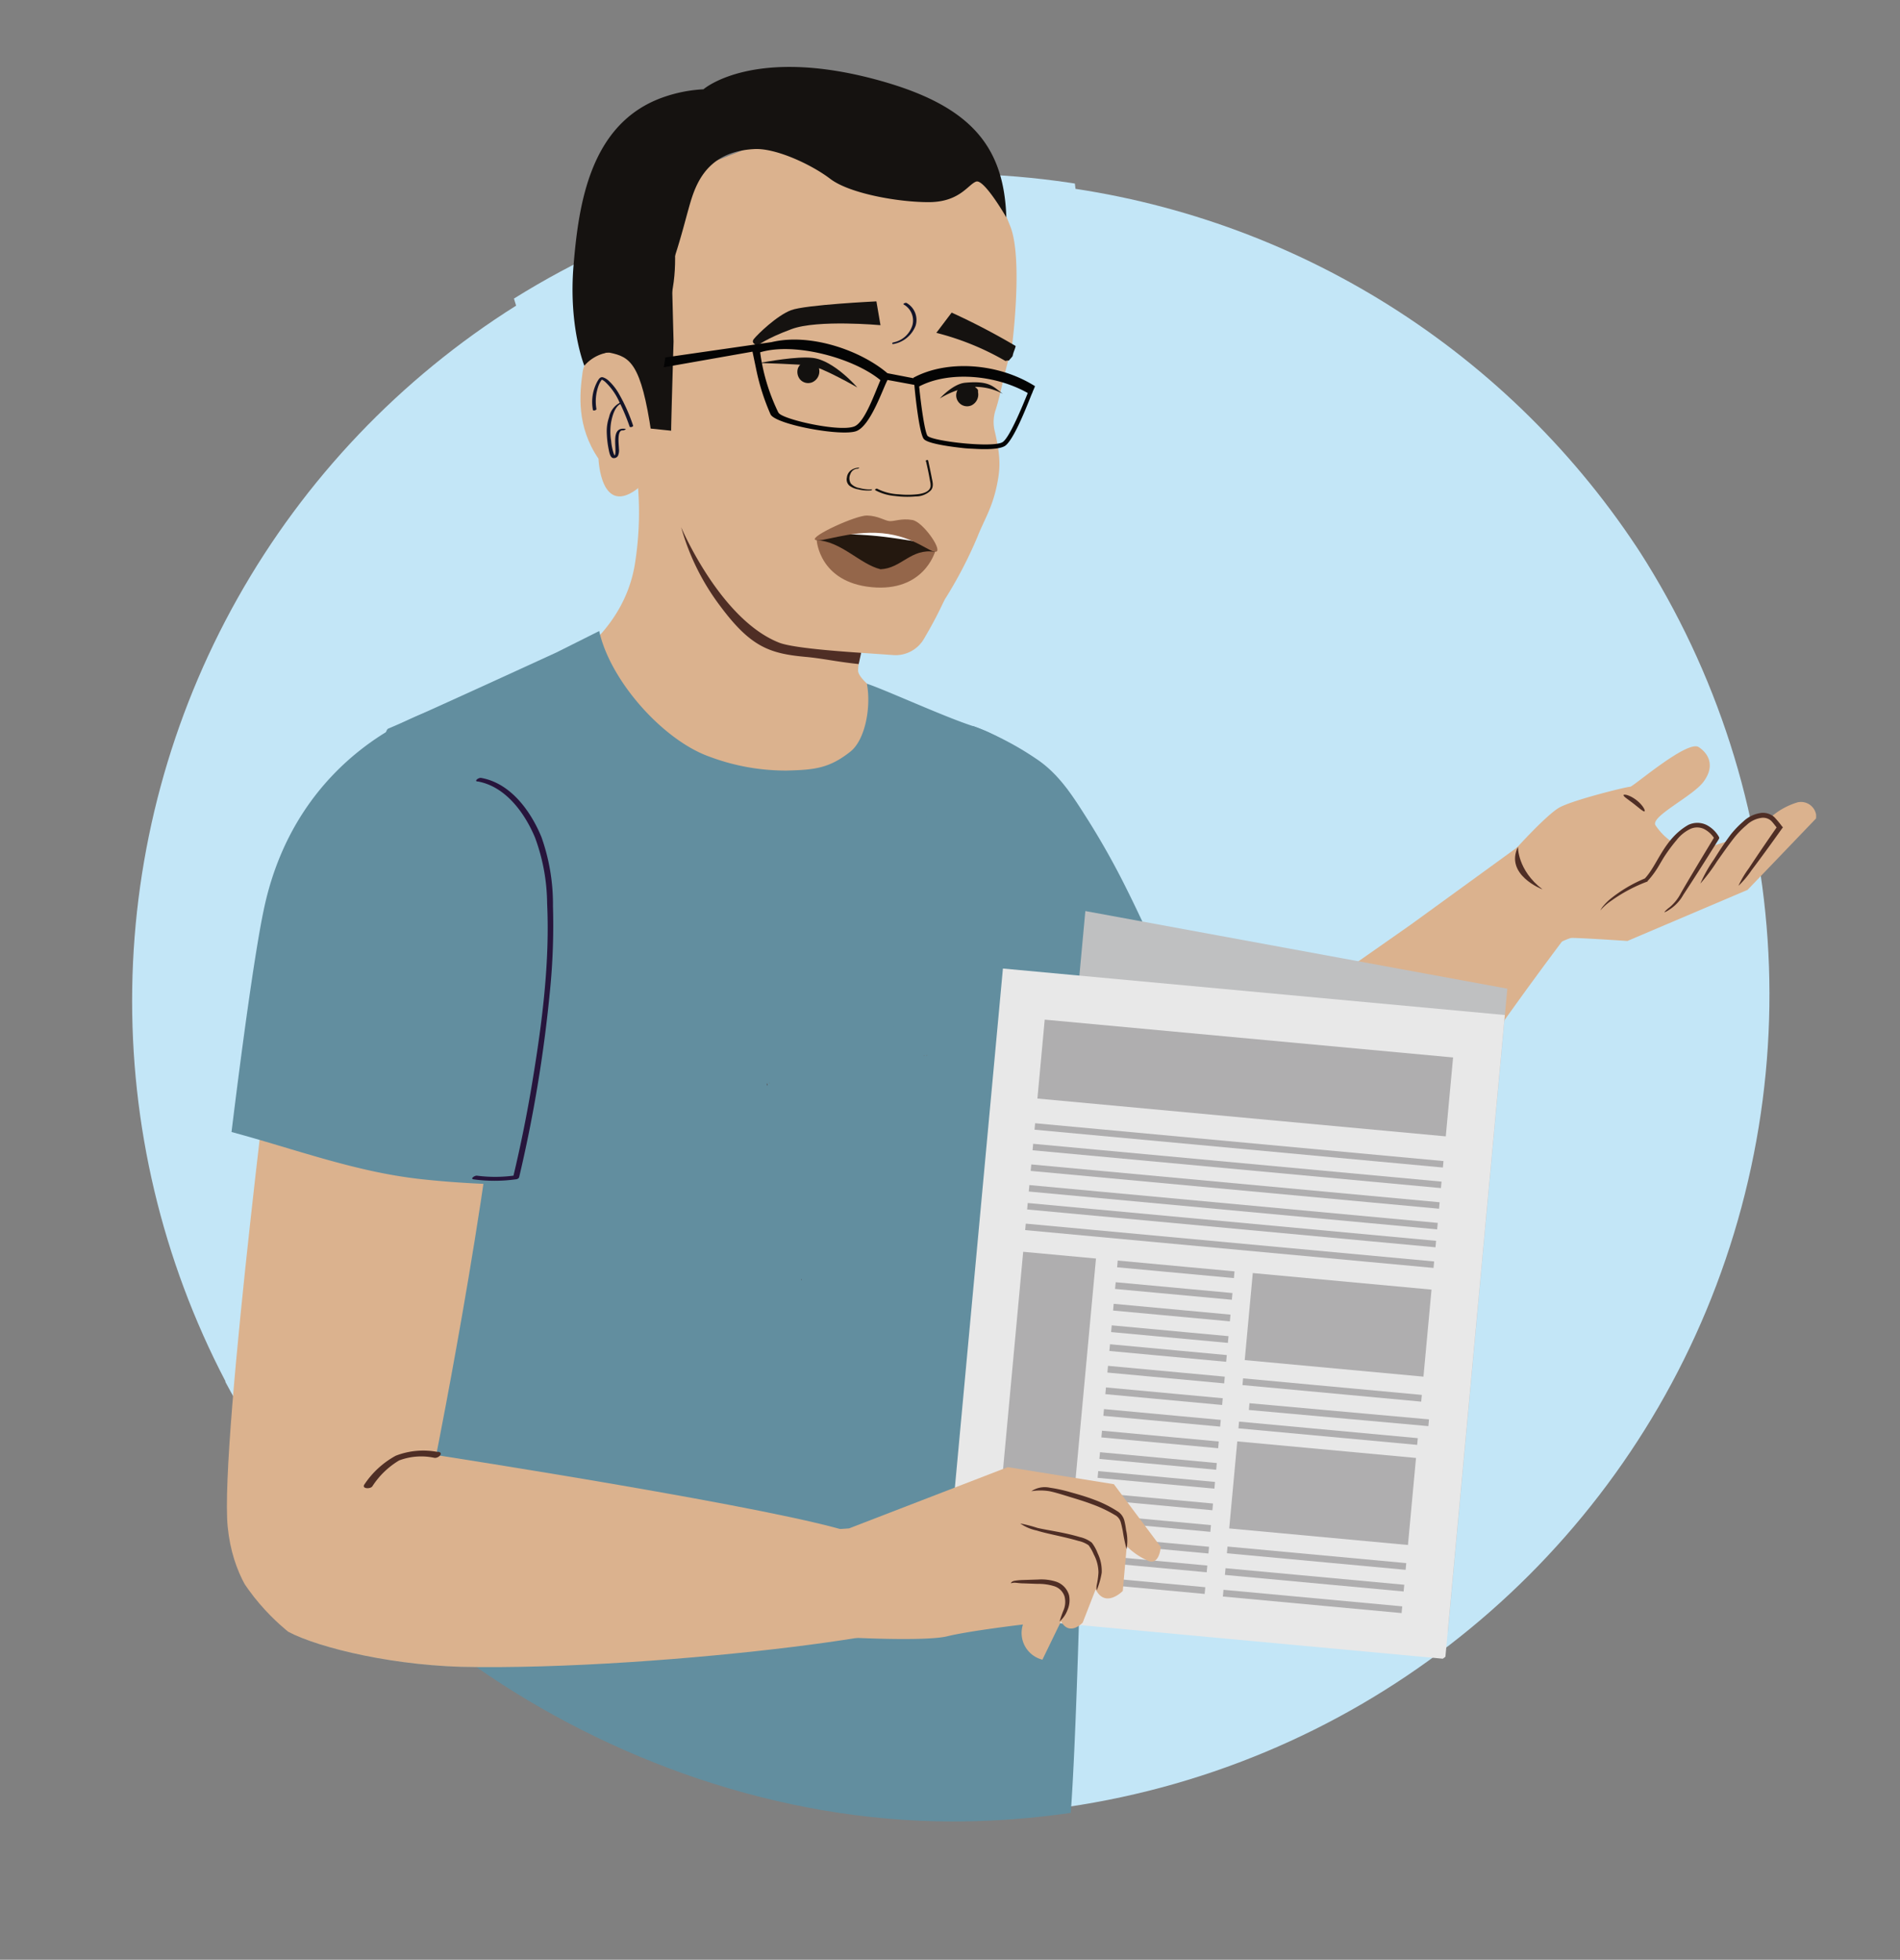 <svg xmlns="http://www.w3.org/2000/svg" xmlns:xlink="http://www.w3.org/1999/xlink" viewBox="0 0 292.89 301.99"><rect x="0" y="0" width="292.89" height="301.99" fill="#808080" stroke="none"/><defs><style>.cls-1{fill:none;}.cls-2{clip-path:url(#clip-path);}.cls-3{fill:#c3e6f7;}.cls-4{fill:#628e9f;}.cls-5{fill:#ddad6f;}.cls-6{fill:#4c3059;}.cls-7{fill:#dbb28e;}.cls-8{fill:#825639;}.cls-9{fill:#151210;}.cls-10{fill:#131429;}.cls-11{fill:#4f2e25;}.cls-12{fill:#13110f;}.cls-13{fill:#040404;}.cls-14{fill:#513835;}.cls-15{fill:#745245;}.cls-16{fill:#374f51;}.cls-17{fill:#bfc0c1;}.cls-18{fill:#afaeaf;}.cls-19{fill:#e8e8e8;}.cls-20{fill:#27153c;}.cls-21{fill:#24180f;}.cls-22{fill:#fff;}.cls-23{fill:#94664a;}</style><clipPath id="clip-path"><path class="cls-1" d="M298.43,132.93a44.31,44.31,0,0,0-43.38-44.29A126.56,126.56,0,0,0,165.79,29.1a44.31,44.31,0,1,0-86.23,18A126.56,126.56,0,0,0,34.75,212.84c-.93,10.62-.79,19.88-.19,23.67,1.34,8.37,9.88,14.94,9.88,14.94,4.68,2.49,16.75,5.44,29,5.44,20.47,14.26,46.56,23.79,73.4,23.79a126.52,126.52,0,0,0,125-107.15A44.3,44.3,0,0,0,298.43,132.93Z"/></clipPath></defs><g id="Layer_18" data-name="Layer 18"><g class="cls-2"><circle class="cls-3" cx="146.28" cy="153.27" r="126.49" transform="translate(-65.54 148.33) rotate(-45)"/><path class="cls-4" d="M148.88,189.59q4.41-.36,8.81-1c.24-.32,1.62,1.89,2.14,1.89,4.92,0,10.51,0,15.17-1.47.08-19.75-1.53-45.83-3.95-55.33-4-15.75-33.93-23.93-35.91-24.73,0,0,5.19,53.17,12.35,75.21A53.7,53.7,0,0,1,148.88,189.59Z"/><rect class="cls-5" x="130.84" y="26.64" width="5.58" height="14.88" rx="2.79" transform="translate(0.23 -0.88) rotate(0.38)"/><path class="cls-6" d="M114.84,119.46a187.34,187.34,0,0,1,4-22.32c1.5-6.15,3.12-12.88,8-17.28.8-.72-1-.83-1.47-.39-4.84,4.35-6.6,10.84-8.12,16.93A187.07,187.07,0,0,0,113,119.65c-.09.8,1.74.49,1.82-.19Z"/><rect class="cls-5" x="114.4" y="43.91" width="5.58" height="14.88" rx="2.79" transform="matrix(0.84, 0.55, -0.55, 0.84, 47.22, -55.76)"/><path class="cls-7" d="M98.22,73.65a50,50,0,0,1-.35,13.26C96.18,97.41,87,102.39,87,102.39l36.85,25,17.43-16.61s-8.85-5.27-9-7.38,4-17.66,4-17.66"/><path class="cls-8" d="M98.29,74.79v.11C98.28,74.85,98.27,74.81,98.29,74.79Z"/><path class="cls-7" d="M122.2,98.73l10.55,1.87,4.77.33a5.06,5.06,0,0,0,4.94-2.54c2.26-3.82,3-5.81,3.34-6.27a66.27,66.27,0,0,0,4.84-9.31c1.12-2.82,2.26-4.44,3-7.88.53-2.52.7-4.31-.32-8.58a5.83,5.83,0,0,1,.18-3.25c.75-2.34,1.19-5.12,2.13-8.26a6.42,6.42,0,0,0,.4-1.72s1.7-13.3-.3-18.27-3.94-10-7.37-11.25S133,24.71,133,24.71l-14.15-3.27-12.68,5L98.76,40.67,98.19,57.9l.1,16.89"/><path class="cls-9" d="M103.34,33.5c-.31-7.71,6.73-10,9.68-11.09,2.5-.92,9.5-2.54,14.42-1.39,2.12.5.73,4.93,1.83,5.83.37.12,4.65,1.47,6.36,1.87a17.73,17.73,0,0,0,6.62.69,7.5,7.5,0,0,1,3.71,0c2.2.51,3.6-4.88,7.71.65l.24-.21c-5.13-8-12.69-8.54-21.62-10.64-.94-.22-1.92-.41-2.9-.56-14.29-2.23-13.84-2.08-24,6.66-5.88,5.08-9.52,10.11-9.72,13.45l0,.75C95.45,43,91.14,52.09,92.21,54.1c.68,1.28,2.72,6.84,4.4,11.56l6.85.71c0-1.31.33-12.41.37-13.74"/><path class="cls-7" d="M98.58,75.06c-6,4.92-6.32-4.37-6.32-4.37-3.41-5-2.92-10-2.45-13.34s4.19-3,4.19-3c3.13.65,4.83,1.61,6.43,12.53"/><path class="cls-9" d="M144.22,26.17c-5.14-.51-18.36-5.17-25.31-6.18-2.87-.42-13.06,6-14.44,7.48-3.17,3.5,2.75,12.61-3.16,24.11-2,3.8-3.68-3.27-6-.86s-3.15,3.38-3.15,3.38c-.59-11.52-.58-11.12,2.85-22.16S111.12,17,117.12,16.55s24.87,3,29.81,5.78"/><path class="cls-10" d="M97.59,65.57a26.63,26.63,0,0,0-2.11-4.76,8.39,8.39,0,0,0-1.63-2.12,2.37,2.37,0,0,0-.91-.55c-.42-.1-.63.27-.82.58a6.58,6.58,0,0,0-.72,4.44c0,.19.57.07.54-.14a7,7,0,0,1,.32-3.57,3.7,3.7,0,0,1,.66-1.13l-.32.11c-.11,0,0,0,0,0s0,0,.14.05a2.29,2.29,0,0,1,.61.42A9.69,9.69,0,0,1,95.5,62a31.38,31.38,0,0,1,1.56,3.74c.07.19.6,0,.53-.14Z"/><path class="cls-10" d="M96.36,66.08c-2.23-.31-1.29,2.72-1.53,3.94a2.43,2.43,0,0,1-.18.39l.23-.06,0,0s-.07-.06-.08-.08-.13-.22-.18-.34a7.93,7.93,0,0,1-.41-2,8.82,8.82,0,0,1,0-2.9c.2-1,.6-2.54,1.67-2.89.3-.1.26-.3-.06-.2a3.24,3.24,0,0,0-1.93,2.34,6.71,6.71,0,0,0-.36,2.13,15.06,15.06,0,0,0,.3,2.85c.08.37.19,1.11.59,1.3a.72.72,0,0,0,.84-.32,2.09,2.09,0,0,0,.15-1.11c0-.55-.36-2.94.62-2.8.14,0,.62-.21.34-.25Z"/><path class="cls-11" d="M132.75,100.6c-5.5-.37-10.86-.87-12.65-1.57C111,95.44,105,81.24,105,81.24a36.37,36.37,0,0,0,6,12.12c4.69,6.31,7.59,7.35,13.16,7.86,2.65.24,4.71.74,8.21,1.11Z"/><path class="cls-9" d="M90.08,56.36s-2.45-6-1.67-15.41S90.92,19,102.2,15a22,22,0,0,1,6.24-1.24s7.77-6.83,27.47-1.26c13.83,3.91,18.87,10.13,19.22,21,0,0-3.42-5.94-4.65-5.52s-2.52,3.16-7.29,3.17S130.94,29.81,128,27.57s-8.4-4.76-11.68-4.6c-8,.39-9.35,6.27-10.31,9.69s-3.91,15.57-7.92,16.92a6.21,6.21,0,0,0-4.43,4.71l-.65.19a6.07,6.07,0,0,0-2.93,1.88Z"/><path class="cls-12" d="M144.88,61.4s2-2.24,3.89-2.42c3.88-.36,4.33.65,5.83,1.71a9,9,0,0,0-5.4-1A13.43,13.43,0,0,0,144.88,61.4Z"/><path class="cls-12" d="M125.85,56a2.37,2.37,0,0,0-2.27,0,1.76,1.76,0,0,0-.58.77,1.83,1.83,0,0,0,.31,1.67,1.66,1.66,0,0,0,1.89.47,1.83,1.83,0,0,0,1.06-2.08c0-.14.13-.39-.41-.72"/><path class="cls-12" d="M150.34,59.57a2.35,2.35,0,0,0-2.26,0,1.68,1.68,0,0,0-.27,2.45,1.67,1.67,0,0,0,1.89.47,1.85,1.85,0,0,0,1.06-2.08c0-.14.12-.39-.41-.72"/><path class="cls-12" d="M132.15,59.7s-3.6-4.18-6.87-4.55c-2.49-.28-7,.58-8.22.78,0,0,6.11.18,7.87.41S132.15,59.7,132.15,59.7Z"/><path class="cls-9" d="M135.73,50.11s-9.68-.89-13.7.6-5.22,2.53-5.22,2.53-1.16-.29-.6-1,3.53-3.6,5.73-4.44,13.16-1.36,13.16-1.36Z"/><path class="cls-9" d="M155.53,55.56a2.17,2.17,0,0,1,.24-.29l-.1.1a4.18,4.18,0,0,0,.43-.5c.09-.56.35-1,.47-1.55a105.27,105.27,0,0,0-9.87-5.15l-2.36,3.12A41.69,41.69,0,0,1,155,55.63,1.43,1.43,0,0,1,155.53,55.56Z"/><path class="cls-12" d="M142.74,71.05c.14.62.28,1.23.4,1.84.08.41.16.82.23,1.24a2.82,2.82,0,0,1,.08.82c-.13.9-1.37,1.15-2.1,1.22a13.69,13.69,0,0,1-2.79,0,8,8,0,0,1-3.3-.84c-.16-.1-.49.11-.3.23a7.71,7.71,0,0,0,3,.87,14.71,14.71,0,0,0,3.18.07,3.31,3.31,0,0,0,2.36-.94c.49-.6.25-1.33.12-2-.16-.86-.35-1.72-.54-2.57,0-.19-.43-.09-.39.1Z"/><path class="cls-12" d="M132.39,72.07a2.11,2.11,0,0,0-1.21.4,1.6,1.6,0,0,0-.63,1.1,1.28,1.28,0,0,0,.38,1.26,3,3,0,0,0,1.34.57,5.77,5.77,0,0,0,1.85.18c.08,0,.25,0,.29-.1s0-.07-.1-.06a5.45,5.45,0,0,1-1.75-.2,2.32,2.32,0,0,1-1.39-.7,1.53,1.53,0,0,1-.08-1.47,1.22,1.22,0,0,1,1-.82.55.55,0,0,0,.31-.08c.05,0,.07-.09,0-.08Z"/><path class="cls-13" d="M116,54.19l.54,2.58a34.21,34.21,0,0,0,2.24,7.08c.77,1.58,11.09,3.47,13.28,2.56s4.05-6.58,4.76-7.86l4.13.76c.15,1.8.77,7.5,1.46,8.34s5.49,1.33,6,1.39,1.07.09,1.76.12c1.82.11,4,.09,4.8-.48,1.12-.84,2.67-4.4,4-7.78l.23-.53c0-.13.1-.21.1-.25h0l.25-.61c-5.64-3.57-13.55-4.12-18.75-1.3l0,.07-4-.77c-4.21-3.57-11.93-6.21-17.86-4.79h0l-16.38,2.36-.24,1.52Zm27,13c-.43-.53-1-4.53-1.31-7.64,4.51-2.37,11.64-1.86,16.72,1v.07c-.74,1.82-2.7,6.64-3.8,7.47-1.31,1-10.82-.09-11.6-.91ZM120,63.6a30.24,30.24,0,0,1-2.82-9.31c5.32-1.6,14.41.88,18.54,4.29-1,2.34-2.45,6.48-4,7.12-2.26.94-11.23-1.11-11.7-2.1Z"/><path class="cls-10" d="M137.8,53a4.52,4.52,0,0,0,3.34-2.8,3,3,0,0,0-1.4-3.52c-.14-.07-.63.14-.43.24a2.83,2.83,0,0,1,1.34,3.2,3.85,3.85,0,0,1-2.91,2.64c-.32.08-.26.32.06.24Z"/><path class="cls-4" d="M168.51,138.69l-4-17.08s-7.26-7.38-14.55-9.73c-4.34-1.39-13.75-5.7-16.33-6.52.67,3.43-.19,8.6-2.55,10.47-3.3,2.61-5.61,2.8-9.81,2.91a33.39,33.39,0,0,1-11.9-2.14c-7.09-2.5-15.3-11.63-17-19.36l-6.57,3.29s-22.48,10.33-25.94,11.74S64,202.35,64,202.35l-11.3,30.24c-.79,3.67-16.81,35.7-4.56,64.59,0,0,76.05-10.69,84.08-10.8,9.34-.14,29.76,3,32.12-1.45S168.51,138.69,168.51,138.69Z"/><path class="cls-4" d="M179.37,225.12c9.27,5.1,13.9-23.88,21.08-31.65-2.46-2.48-6-10.82-7.43-13.9-3-6.24-5.82-12.54-8.64-18.85-3.54-7.91-6.81-15.95-10.7-23.71a119.44,119.44,0,0,0-6.44-11.4c-2-3.15-4-6.2-7.08-8.39A46.4,46.4,0,0,0,150,111.88l-17.73,34.85s10.42,24.86,19.24,30.49c.29.18,3.74,8.36,4.91,10.65.25.49-3.52,1.35-3.46,1.9C153.42,194,158.72,213.77,179.37,225.12Z"/><path class="cls-7" d="M234,130.49l-16.53,12s-30.48,21.4-36.87,25.51c.44,1.5,6.1,5.61,6.57,7.11,2.67,8.54-5.19,32.48-5.19,32.48,25.88,6.44,39.66-33.95,43.23-40.27,3.89-6.88,17.33-24.57,17.33-24.57Z"/><path class="cls-14" d="M234.68,273.14l-.08,0V273Z"/><path class="cls-14" d="M118.18,167h.09c0,.11.06.22,0,.31Z"/><path class="cls-14" d="M123.61,197.25l-.07,0,0-.2Z"/><path class="cls-15" d="M142.88,162.64h-.11l.11-.06A.08.08,0,0,1,142.88,162.64Z"/><path class="cls-15" d="M127,165.4l.1-.07,0,0Z"/><path class="cls-15" d="M142.54,162.67l-.15,0A.1.1,0,0,1,142.54,162.67Z"/><path class="cls-15" d="M118.53,166.9a.08.08,0,0,1,.13,0Z"/><path class="cls-7" d="M70.69,128s7.88,1,7.13,23.92c-.77,23.28-10.58,72.3-10.58,72.3s54.23,8.37,64.55,12.11l4.37,15.34c-18.62,3.64-74.8,8.67-87.61,1.86,0,0-12-3.65-13.45-18.25-1.28-13,8-84.9,8-84.9"/><path class="cls-16" d="M165,213.28c1.17-16.07,1.79-32.2,2.36-48.3.12-3.61.24-7.22.31-10.82,0-.36-.7-.26-.7.05-.28,16.11-1.12,32.23-2,48.32-.2,3.6-.4,7.21-.66,10.8,0,.36.67.27.69-.05Z"/><path class="cls-11" d="M67.51,223.75a11.7,11.7,0,0,0-6.5.57,13.58,13.58,0,0,0-4.81,4.39c-.54.7.84.79,1.19.34a12.6,12.6,0,0,1,4.13-4,9.66,9.66,0,0,1,5.46-.4c.64.08,1.5-.81.53-.94Z"/><path class="cls-16" d="M197.53,188c-2.75.22-4.94,2.34-6.49,4.45a17.5,17.5,0,0,0-3.32,7.39c0,.24.65.12.68-.1a17,17,0,0,1,2.93-6.79c1.4-2.06,3.45-4.39,6.1-4.6.32,0,.58-.38.1-.35Z"/><polygon class="cls-17" points="223.18 251.57 158.13 239.61 167.31 140.39 232.36 152.35 223.18 251.57"/><rect class="cls-18" x="160.73" y="155.96" width="63.22" height="12.21" transform="translate(15.75 -17.03) rotate(5.29)"/><rect class="cls-18" x="159.77" y="171.93" width="63.22" height="1" transform="translate(16.7 -16.9) rotate(5.29)"/><rect class="cls-18" x="159.48" y="175.11" width="63.22" height="1" transform="translate(16.99 -16.86) rotate(5.29)"/><rect class="cls-18" x="159.18" y="178.28" width="63.22" height="1" transform="translate(17.28 -16.82) rotate(5.29)"/><rect class="cls-18" x="158.89" y="181.46" width="63.22" height="1" transform="translate(17.57 -16.77) rotate(5.29)"/><rect class="cls-18" x="158.63" y="184.23" width="63.22" height="1" transform="translate(17.83 -16.74) rotate(5.29)"/><rect class="cls-18" x="158.34" y="187.41" width="63.22" height="1" transform="translate(18.12 -16.7) rotate(5.29)"/><rect class="cls-18" x="172.6" y="191.02" width="18.08" height="1.04" transform="translate(18.42 -15.92) rotate(5.29)"/><rect class="cls-18" x="172.3" y="194.35" width="18.08" height="1.04" transform="translate(18.72 -15.88) rotate(5.29)"/><rect class="cls-18" x="171.99" y="197.68" width="18.08" height="1.04" transform="translate(19.03 -15.83) rotate(5.29)"/><rect class="cls-18" x="191.91" y="209.61" width="27.67" height="1.04" transform="matrix(1, 0.09, -0.09, 1, 20.23, -18.06)"/><rect class="cls-18" x="191.6" y="212.94" width="27.67" height="1.04" transform="translate(20.54 -18.02) rotate(5.29)"/><rect class="cls-18" x="191.29" y="216.27" width="27.67" height="1.04" transform="matrix(1, 0.09, -0.09, 1, 20.84, -17.97)"/><rect class="cls-18" x="171.68" y="201.01" width="18.08" height="1.04" transform="translate(19.33 -15.79) rotate(5.29)"/><rect class="cls-18" x="171.41" y="203.92" width="18.08" height="1.04" transform="translate(19.6 -15.75) rotate(5.29)"/><rect class="cls-18" x="171.1" y="207.24" width="18.08" height="1.04" transform="translate(19.9 -15.71) rotate(5.29)"/><rect class="cls-18" x="170.8" y="210.57" width="18.08" height="1.04" transform="translate(20.21 -15.67) rotate(5.29)"/><rect class="cls-18" x="170.49" y="213.9" width="18.08" height="1.04" transform="translate(20.52 -15.63) rotate(5.29)"/><rect class="cls-18" x="170.18" y="217.23" width="18.08" height="1.04" transform="translate(20.82 -15.58) rotate(5.29)"/><rect class="cls-18" x="169.87" y="220.56" width="18.08" height="1.04" transform="translate(21.13 -15.54) rotate(5.29)"/><rect class="cls-18" x="169.6" y="223.46" width="18.08" height="1.04" transform="translate(21.39 -15.5) rotate(5.29)"/><rect class="cls-18" x="169.3" y="226.79" width="18.08" height="1.04" transform="translate(21.7 -15.46) rotate(5.29)"/><rect class="cls-18" x="168.99" y="230.12" width="18.08" height="1.04" transform="translate(22 -15.42) rotate(5.29)"/><rect class="cls-18" x="168.68" y="233.45" width="18.08" height="1.04" transform="translate(22.31 -15.38) rotate(5.29)"/><rect class="cls-18" x="168.41" y="236.36" width="18.08" height="1.04" transform="translate(22.58 -15.34) rotate(5.29)"/><rect class="cls-18" x="168.1" y="239.69" width="18.08" height="1.04" transform="translate(22.88 -15.3) rotate(5.29)"/><rect class="cls-18" x="155.79" y="189.26" width="11.27" height="49.91" transform="translate(20.42 -13.96) rotate(5.29)"/><rect class="cls-18" x="192.84" y="193.36" width="27.67" height="13.47" transform="matrix(1, 0.09, -0.09, 1, 19.31, -18.19)"/><rect class="cls-18" x="189.51" y="235.54" width="27.67" height="1.04" transform="translate(22.61 -17.73) rotate(5.29)"/><rect class="cls-18" x="189.2" y="238.86" width="27.67" height="1.04" transform="matrix(1, 0.09, -0.09, 1, 22.92, -17.69)"/><rect class="cls-18" x="188.9" y="242.19" width="27.67" height="1.04" transform="translate(23.22 -17.64) rotate(5.29)"/><rect class="cls-18" x="190.44" y="219.29" width="27.67" height="13.47" transform="translate(21.69 -17.86) rotate(5.29)"/><rect class="cls-19" x="149.86" y="152.6" width="77.7" height="99.65" transform="translate(19.45 -16.52) rotate(5.29)"/><rect class="cls-18" x="160.36" y="160" width="63.22" height="12.21" transform="translate(16.12 -16.98) rotate(5.29)"/><rect class="cls-18" x="159.4" y="175.98" width="63.22" height="1" transform="translate(17.07 -16.84) rotate(5.29)"/><rect class="cls-18" x="159.1" y="179.15" width="63.22" height="1" transform="translate(17.36 -16.8) rotate(5.29)"/><rect class="cls-18" x="158.81" y="182.33" width="63.22" height="1" transform="translate(17.65 -16.76) rotate(5.29)"/><rect class="cls-18" x="158.52" y="185.51" width="63.22" height="1" transform="translate(17.94 -16.72) rotate(5.29)"/><rect class="cls-18" x="158.26" y="188.28" width="63.22" height="1" transform="translate(18.2 -16.69) rotate(5.29)"/><rect class="cls-18" x="157.96" y="191.46" width="63.22" height="1" transform="translate(18.49 -16.65) rotate(5.29)"/><rect class="cls-18" x="172.23" y="195.07" width="18.08" height="1.04" transform="translate(18.79 -15.87) rotate(5.29)"/><rect class="cls-18" x="171.92" y="198.4" width="18.08" height="1.04" transform="translate(19.09 -15.82) rotate(5.29)"/><rect class="cls-18" x="171.61" y="201.73" width="18.08" height="1.04" transform="translate(19.4 -15.78) rotate(5.29)"/><rect class="cls-18" x="191.54" y="213.66" width="27.67" height="1.04" transform="translate(20.6 -18.01) rotate(5.29)"/><rect class="cls-18" x="191.23" y="216.99" width="27.67" height="1.04" transform="matrix(1, 0.09, -0.09, 1, 20.91, -17.97)"/><rect class="cls-18" x="190.92" y="220.32" width="27.67" height="1.04" transform="translate(21.21 -17.92) rotate(5.29)"/><rect class="cls-18" x="171.31" y="205.05" width="18.08" height="1.04" transform="translate(19.7 -15.74) rotate(5.29)"/><rect class="cls-18" x="171.04" y="207.96" width="18.08" height="1.04" transform="translate(19.97 -15.7) rotate(5.29)"/><rect class="cls-18" x="170.73" y="211.29" width="18.08" height="1.04" transform="translate(20.28 -15.66) rotate(5.29)"/><rect class="cls-18" x="170.42" y="214.62" width="18.08" height="1.04" transform="translate(20.58 -15.62) rotate(5.29)"/><rect class="cls-18" x="170.11" y="217.95" width="18.08" height="1.04" transform="translate(20.89 -15.57) rotate(5.29)"/><rect class="cls-18" x="169.81" y="221.28" width="18.08" height="1.04" transform="translate(21.19 -15.53) rotate(5.29)"/><rect class="cls-18" x="169.5" y="224.6" width="18.08" height="1.04" transform="translate(21.5 -15.49) rotate(5.29)"/><rect class="cls-18" x="169.23" y="227.51" width="18.08" height="1.04" transform="translate(21.76 -15.45) rotate(5.29)"/><rect class="cls-18" x="168.92" y="230.84" width="18.08" height="1.04" transform="translate(22.07 -15.41) rotate(5.29)"/><rect class="cls-18" x="168.61" y="234.17" width="18.08" height="1.04" transform="translate(22.37 -15.37) rotate(5.29)"/><rect class="cls-18" x="168.31" y="237.5" width="18.08" height="1.04" transform="translate(22.68 -15.32) rotate(5.29)"/><rect class="cls-18" x="168.04" y="240.4" width="18.08" height="1.04" transform="translate(22.95 -15.29) rotate(5.29)"/><rect class="cls-18" x="167.73" y="243.73" width="18.08" height="1.04" transform="translate(23.25 -15.24) rotate(5.29)"/><rect class="cls-18" x="155.42" y="193.3" width="11.27" height="49.91" transform="translate(20.79 -13.91) rotate(5.29)"/><rect class="cls-18" x="192.46" y="197.41" width="27.67" height="13.47" transform="translate(19.68 -18.14) rotate(5.29)"/><rect class="cls-18" x="189.14" y="239.58" width="27.67" height="1.04" transform="translate(22.98 -17.68) rotate(5.29)"/><rect class="cls-18" x="188.83" y="242.91" width="27.67" height="1.04" transform="translate(23.29 -17.63) rotate(5.29)"/><rect class="cls-18" x="188.52" y="246.24" width="27.67" height="1.04" transform="translate(23.59 -17.59) rotate(5.29)"/><rect class="cls-18" x="190.07" y="223.34" width="27.67" height="13.47" transform="translate(22.06 -17.8) rotate(5.29)"/><path class="cls-7" d="M128.16,235.71l1.14,9.47,1.23,7.14s12.1.66,15.51-.18,11.65-1.81,11.65-1.81a4.24,4.24,0,0,0,3,5.42l2.87-5.91c1.33,2.38,3.34.2,3.34.2l2-5.13c1.5,3,4.18.25,4.18.25l.61-6.89a10.66,10.66,0,0,0,3.44,2.3c1.64.52,1.8-2.2,1.8-2.2l-7.22-9.66-16.36-2.63-24.47,9.44Z"/><path class="cls-11" d="M161.84,229.25a23.42,23.42,0,0,1,3.12.68c1.14.32,2.41.67,3.71,1.17a18,18,0,0,1,3.52,1.74,2.41,2.41,0,0,1,1.13,1.48,12.06,12.06,0,0,1,.27,1.48,7,7,0,0,1,.07,2.91,25.85,25.85,0,0,1-.58-2.79c-.09-.43-.19-.93-.33-1.4a1.82,1.82,0,0,0-.92-1.08,20.16,20.16,0,0,0-3.42-1.62c-1.26-.48-2.49-.84-3.63-1.19s-2.15-.67-3-.84a8.71,8.71,0,0,0-2.79,0A3.71,3.71,0,0,1,161.84,229.25Z"/><path class="cls-11" d="M159.94,235.45c1.64.38,4,.66,6.5,1.4a4.73,4.73,0,0,1,1.86.86,6.48,6.48,0,0,1,.91,1.65,6.21,6.21,0,0,1,.62,3,12,12,0,0,1-.51,2,4.68,4.68,0,0,1-.27.7,2.94,2.94,0,0,1,0-.75,12.34,12.34,0,0,0,.28-2,6,6,0,0,0-.73-2.79,6.45,6.45,0,0,0-.79-1.4,4.42,4.42,0,0,0-1.56-.67c-2.45-.71-4.79-1.08-6.43-1.6a7,7,0,0,1-2.55-1.09A22.53,22.53,0,0,1,159.94,235.45Z"/><path class="cls-11" d="M164,248a3.35,3.35,0,0,0,.1-2,2.44,2.44,0,0,0-1.62-1.58,8,8,0,0,0-2.53-.35l-2.2-.08c-.56,0-1.08-.1-1.4-.1a3.14,3.14,0,0,0-.5.08c-.06,0,.07-.26.46-.36a9.28,9.28,0,0,1,1.49-.14l2.21-.07a7.53,7.53,0,0,1,2.79.33,3.1,3.1,0,0,1,2,2.1,3.82,3.82,0,0,1-.27,2.33,4.25,4.25,0,0,1-1.19,1.7A17.18,17.18,0,0,1,164,248Z"/><path class="cls-4" d="M64.73,181.68c3.64.41,7.29.65,11,.8l4-11.82s9.21-27.86,3.4-41.54a43,43,0,0,0-16.51-19.67s-20.71,6-25.93,30.59c-1.45,6.8-3.54,22.47-5,34.4C45.26,177,54.72,180.57,64.73,181.68Z"/><path class="cls-7" d="M229.79,140.28a6.4,6.4,0,0,1-1.53-4.12c.05-1.42,2.27-2.28,3.19-3.34l2.5-2.33s4.4-4.84,6.34-6,10.58-3.29,11-3.25,8.84-7.28,10.58-6.11,2.41,3.09.72,5.35-8.17,5.32-7.4,6.68a9.4,9.4,0,0,0,2.49,2.54s1.86-2.64,3.86-2.83,3.1,2.18,3.1,2.18l-.54,1.27,2.23-.7s4.33-5,6.8-3.83a11,11,0,0,1,4-2.16,2.37,2.37,0,0,1,2.81,1.81,2.67,2.67,0,0,1,0,.69l-10.55,11L250.87,145s-6.78-.46-8.56-.47c-.55,0-2.83,1.15-5.74,2.73a31.51,31.51,0,0,1-3.35-2.63,19.93,19.93,0,0,1-3.29-3.8A.62.62,0,0,0,229.79,140.28Z"/><path class="cls-11" d="M251.83,123.85c-.87-.67-1.62-1.14-1.56-1.33s1,0,2,.78,1.4,1.63,1.24,1.73S252.69,124.53,251.83,123.85Z"/><path class="cls-11" d="M270,134.11c1.19-1.57,2.82-3.79,4.66-6.38l.18-.24-.19-.22a13.67,13.67,0,0,0-1.15-1.37,2.66,2.66,0,0,0-1.93-.64,4.88,4.88,0,0,0-2.83,1.32,15.41,15.41,0,0,0-1.93,2c-1.06,1.42-1.9,2.74-2.6,3.85a21.51,21.51,0,0,0-2.1,3.73,27.34,27.34,0,0,0,2.56-3.41c.75-1.05,1.65-2.37,2.71-3.72a13.84,13.84,0,0,1,1.86-1.89,4.14,4.14,0,0,1,2.37-1.12,1.86,1.86,0,0,1,1.38.43c.33.31.71.86,1.05,1.26v-.45c-1.81,2.6-3.36,4.88-4.44,6.53a14.79,14.79,0,0,0-1.61,2.71A14.18,14.18,0,0,0,270,134.11Z"/><path class="cls-11" d="M248.5,138.72a23.87,23.87,0,0,1,5.4-2.86l.06,0,0-.07a14.07,14.07,0,0,0,1.49-1.94c.47-.75.84-1.47,1.35-2.21a24.43,24.43,0,0,1,1.63-2.16,6,6,0,0,1,2.09-1.72,2.48,2.48,0,0,1,2.19,0,4.08,4.08,0,0,1,1.61,1.53v-.38c-2.11,3.48-3.93,6.5-5.18,8.67a7.1,7.1,0,0,1-1.79,2.25,4.73,4.73,0,0,0-.78.71c0,.07.35-.07.92-.47a6.33,6.33,0,0,0,2-2.19c1.38-2.09,3.28-5.07,5.45-8.54l.09-.2L265,129a4.67,4.67,0,0,0-1.92-1.87,3.24,3.24,0,0,0-2.85,0c-3.79,2.19-4.7,6.19-6.73,8.3l.13-.09a21.56,21.56,0,0,0-5.41,3.2,8.72,8.72,0,0,0-1.2,1.23,3.71,3.71,0,0,0-.32.53C246.74,140.27,247.24,139.57,248.5,138.72Z"/><path class="cls-11" d="M234,130.49s-.11,3.59,3.78,6.56C237.73,137.05,231.91,134.8,234,130.49Z"/><path class="cls-20" d="M73.59,120.41c4.33.75,7.3,4.86,8.89,8.67a29.84,29.84,0,0,1,1.86,10.08c.43,9.14-.77,18.4-2.25,27.39q-1.23,7.5-3,14.89l.52-.34a21.66,21.66,0,0,1-6.07.07c-.34-.06-1.1.46-.56.56a23.73,23.73,0,0,0,6.52,0c.2,0,.48-.13.53-.34a213.11,213.11,0,0,0,4.73-28.5,101.84,101.84,0,0,0,.48-13.3A30.88,30.88,0,0,0,83.47,129c-1.64-4-4.76-8.34-9.32-9.13-.34-.06-1.1.46-.56.56Z"/><path class="cls-21" d="M137,81.37c-3-.29-9.66.87-11.09,1.88,0,0,3,4.2,9.81,4.88S144.13,85,144.13,85,140.76,81.74,137,81.37Z"/><path class="cls-22" d="M128.82,82.26s3.54.06,6.35.34,6.3.9,6.3.9.65-2-4.44-2.54A14.65,14.65,0,0,0,128.82,82.26Z"/><path class="cls-23" d="M135.74,87.72c-3.17-.77-6.07-4.33-9.84-4.47,0,0,.37,6.44,8.43,7.23s9.8-5.44,9.8-5.44C140.41,84.44,139,87.58,135.74,87.72Z"/><path class="cls-23" d="M140.65,80.13c-1.68-.3-2.82.24-3.55.17s-1.75-.82-3.45-.86-8.69,3.16-8,3.73,5.26-1.48,10.36-1,7.56,3.25,8.36,2.82S142.23,80.4,140.65,80.13Z"/></g></g></svg>